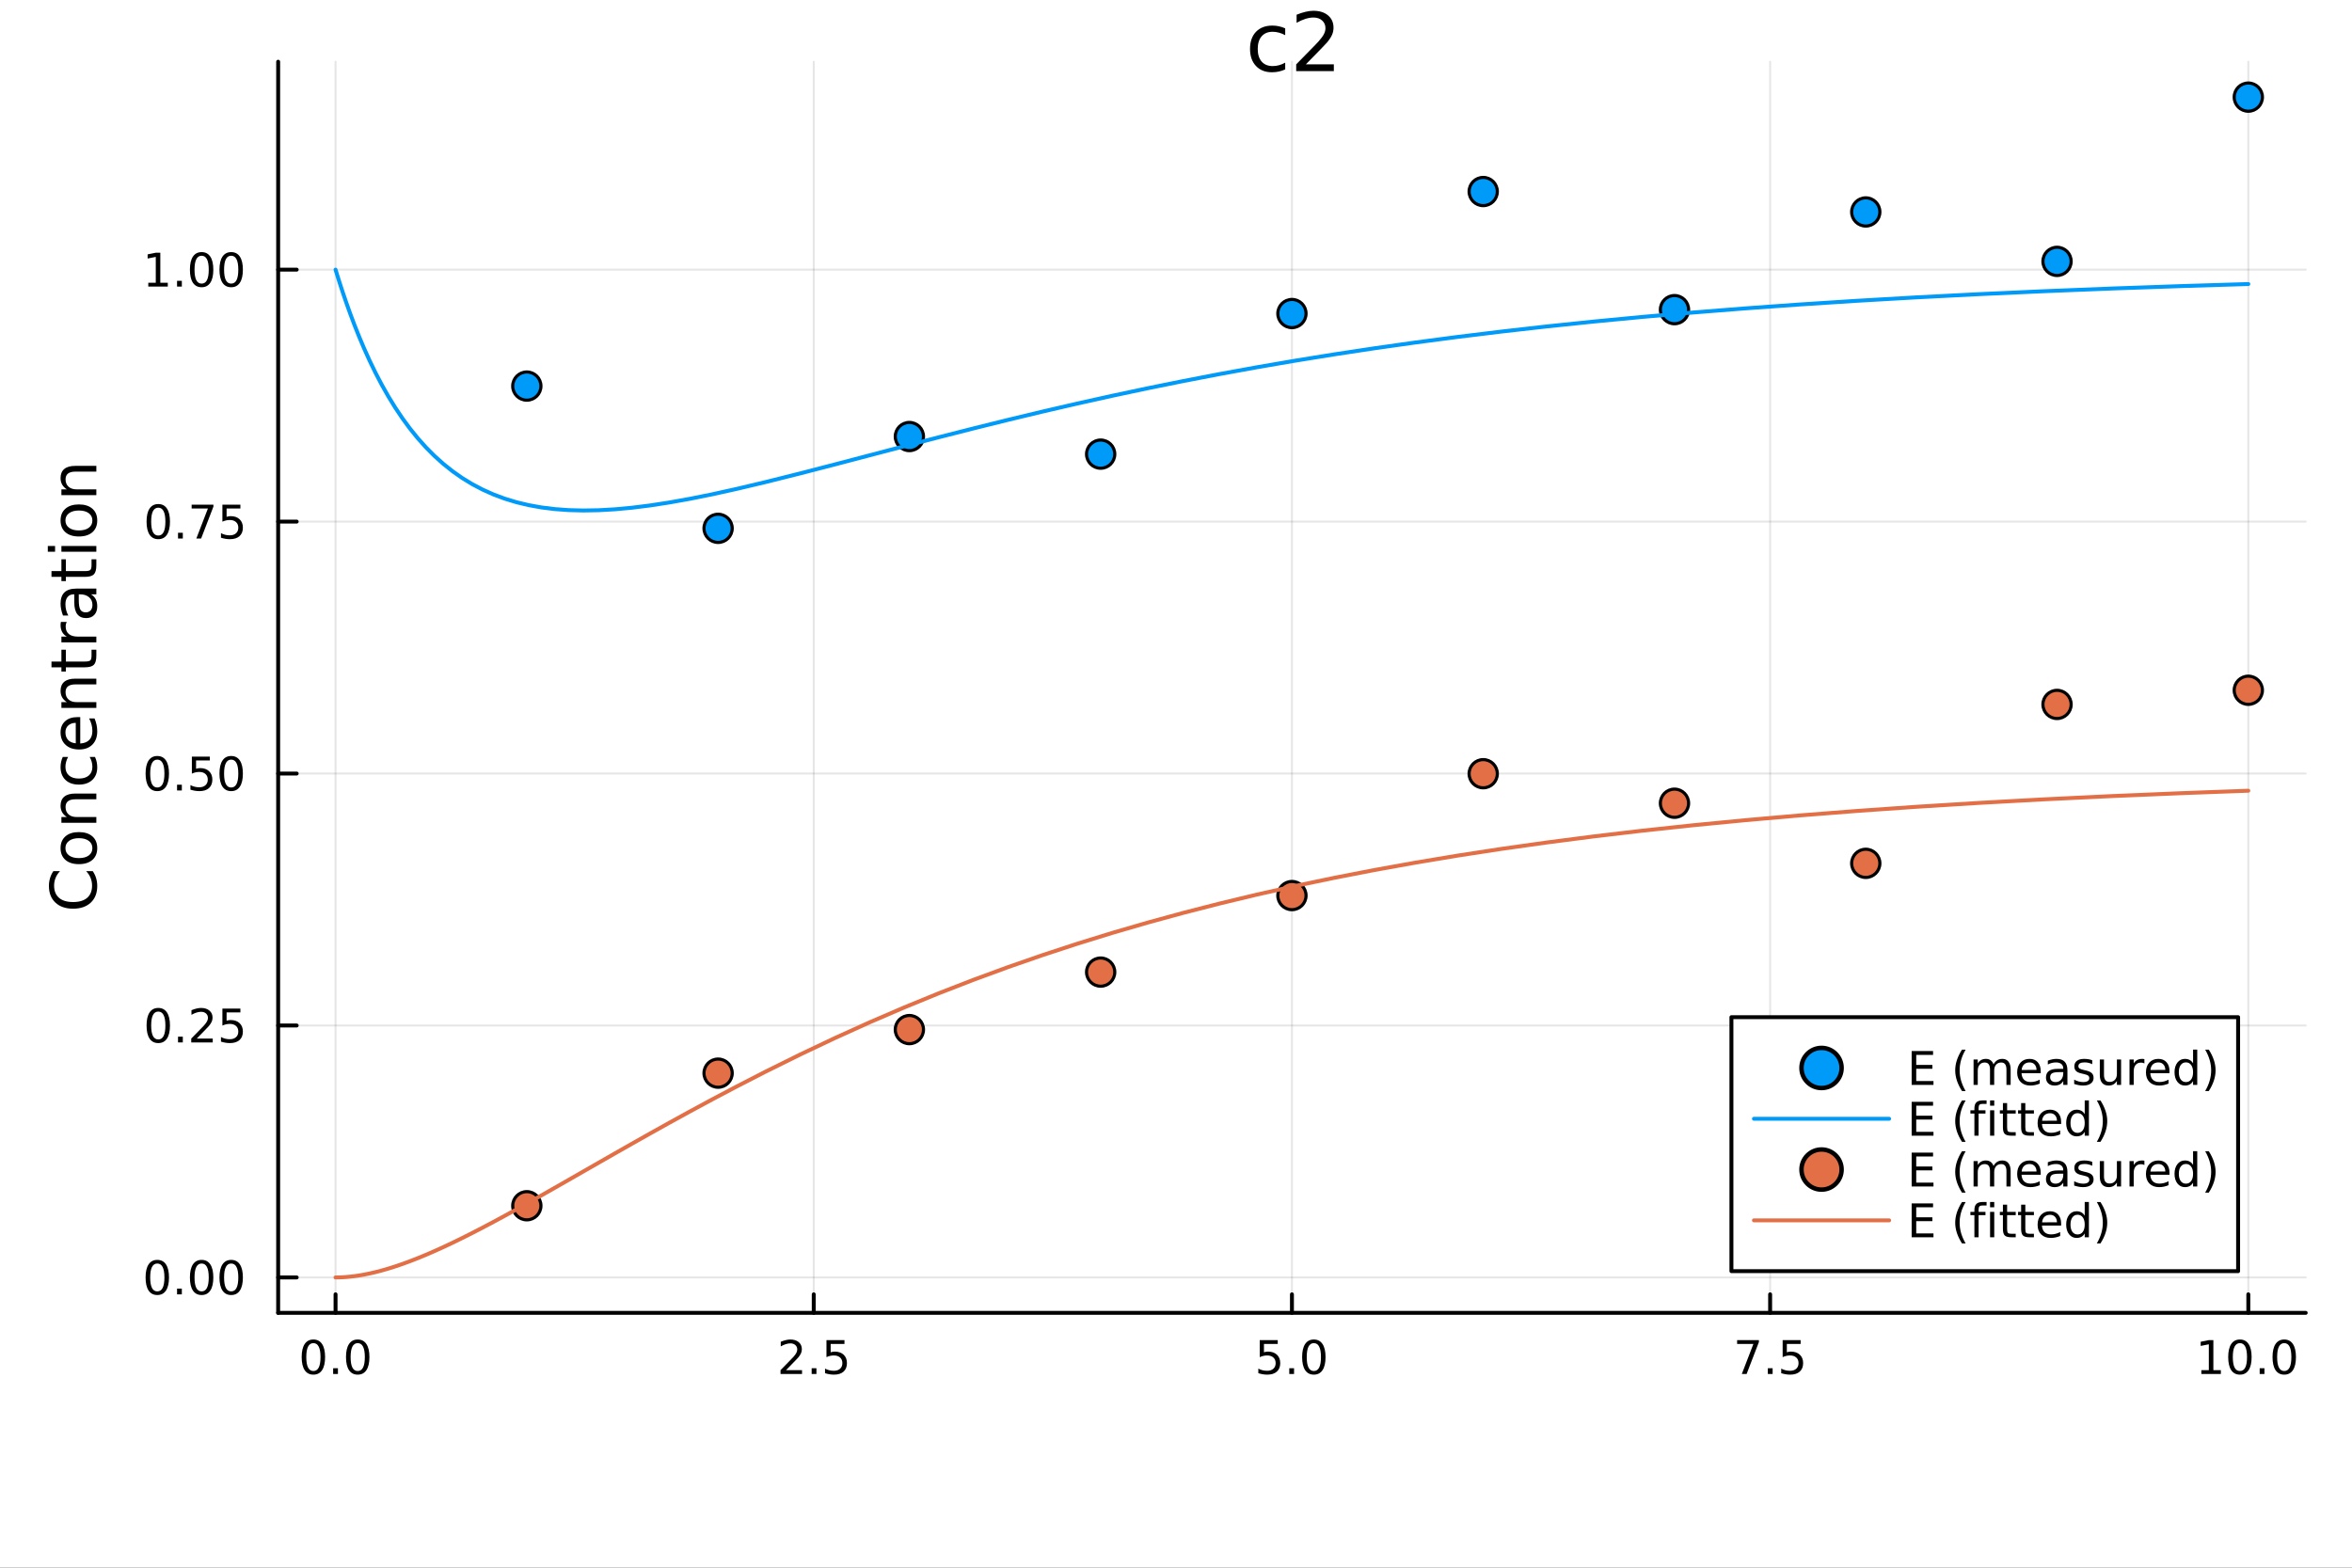 <?xml version="1.0" encoding="utf-8"?>
<svg xmlns="http://www.w3.org/2000/svg" xmlns:xlink="http://www.w3.org/1999/xlink" width="600" height="400" viewBox="0 0 2400 1600">
<rect x="0" y="0" width="2400" height="1600" fill="#333333" stroke="none"/>
<defs>
  <clipPath id="clip010">
    <rect x="0" y="0" width="2400" height="1600"/>
  </clipPath>
</defs>
<path clip-path="url(#clip010)" d="M0 1600 L2400 1600 L2400 0 L0 0  Z" fill="#ffffff" fill-rule="evenodd" fill-opacity="1"/>
<defs>
  <clipPath id="clip011">
    <rect x="480" y="0" width="1681" height="1600"/>
  </clipPath>
</defs>
<path clip-path="url(#clip010)" d="M283.843 1339.91 L2352.76 1339.91 L2352.76 62.992 L283.843 62.992  Z" fill="#ffffff" fill-rule="evenodd" fill-opacity="1"/>
<defs>
  <clipPath id="clip012">
    <rect x="283" y="62" width="2070" height="1278"/>
  </clipPath>
</defs>
<polyline clip-path="url(#clip012)" style="stroke:#000000; stroke-linecap:round; stroke-linejoin:round; stroke-width:2; stroke-opacity:0.1; fill:none" points="342.397,1339.91 342.397,62.992 "/>
<polyline clip-path="url(#clip012)" style="stroke:#000000; stroke-linecap:round; stroke-linejoin:round; stroke-width:2; stroke-opacity:0.1; fill:none" points="830.348,1339.91 830.348,62.992 "/>
<polyline clip-path="url(#clip012)" style="stroke:#000000; stroke-linecap:round; stroke-linejoin:round; stroke-width:2; stroke-opacity:0.1; fill:none" points="1318.3,1339.91 1318.3,62.992 "/>
<polyline clip-path="url(#clip012)" style="stroke:#000000; stroke-linecap:round; stroke-linejoin:round; stroke-width:2; stroke-opacity:0.1; fill:none" points="1806.25,1339.91 1806.25,62.992 "/>
<polyline clip-path="url(#clip012)" style="stroke:#000000; stroke-linecap:round; stroke-linejoin:round; stroke-width:2; stroke-opacity:0.1; fill:none" points="2294.2,1339.91 2294.2,62.992 "/>
<polyline clip-path="url(#clip010)" style="stroke:#000000; stroke-linecap:round; stroke-linejoin:round; stroke-width:4; stroke-opacity:1; fill:none" points="283.843,1339.91 2352.76,1339.91 "/>
<polyline clip-path="url(#clip010)" style="stroke:#000000; stroke-linecap:round; stroke-linejoin:round; stroke-width:4; stroke-opacity:1; fill:none" points="342.397,1339.91 342.397,1321.01 "/>
<polyline clip-path="url(#clip010)" style="stroke:#000000; stroke-linecap:round; stroke-linejoin:round; stroke-width:4; stroke-opacity:1; fill:none" points="830.348,1339.91 830.348,1321.01 "/>
<polyline clip-path="url(#clip010)" style="stroke:#000000; stroke-linecap:round; stroke-linejoin:round; stroke-width:4; stroke-opacity:1; fill:none" points="1318.3,1339.91 1318.3,1321.01 "/>
<polyline clip-path="url(#clip010)" style="stroke:#000000; stroke-linecap:round; stroke-linejoin:round; stroke-width:4; stroke-opacity:1; fill:none" points="1806.25,1339.91 1806.25,1321.01 "/>
<polyline clip-path="url(#clip010)" style="stroke:#000000; stroke-linecap:round; stroke-linejoin:round; stroke-width:4; stroke-opacity:1; fill:none" points="2294.2,1339.91 2294.2,1321.01 "/>
<path clip-path="url(#clip010)" d="M319.781 1370.82 Q316.17 1370.82 314.341 1374.39 Q312.536 1377.93 312.536 1385.06 Q312.536 1392.17 314.341 1395.73 Q316.17 1399.27 319.781 1399.27 Q323.415 1399.27 325.221 1395.73 Q327.05 1392.17 327.05 1385.06 Q327.05 1377.93 325.221 1374.39 Q323.415 1370.82 319.781 1370.82 M319.781 1367.12 Q325.591 1367.12 328.647 1371.73 Q331.725 1376.31 331.725 1385.06 Q331.725 1393.79 328.647 1398.39 Q325.591 1402.98 319.781 1402.98 Q313.971 1402.98 310.892 1398.39 Q307.837 1393.79 307.837 1385.06 Q307.837 1376.31 310.892 1371.73 Q313.971 1367.12 319.781 1367.12 Z" fill="#000000" fill-rule="nonzero" fill-opacity="1" /><path clip-path="url(#clip010)" d="M339.943 1396.43 L344.827 1396.43 L344.827 1402.31 L339.943 1402.31 L339.943 1396.43 Z" fill="#000000" fill-rule="nonzero" fill-opacity="1" /><path clip-path="url(#clip010)" d="M365.012 1370.82 Q361.401 1370.82 359.573 1374.39 Q357.767 1377.93 357.767 1385.06 Q357.767 1392.17 359.573 1395.73 Q361.401 1399.27 365.012 1399.27 Q368.647 1399.27 370.452 1395.73 Q372.281 1392.17 372.281 1385.06 Q372.281 1377.93 370.452 1374.39 Q368.647 1370.82 365.012 1370.82 M365.012 1367.12 Q370.822 1367.12 373.878 1371.73 Q376.957 1376.31 376.957 1385.06 Q376.957 1393.79 373.878 1398.39 Q370.822 1402.98 365.012 1402.98 Q359.202 1402.98 356.123 1398.39 Q353.068 1393.79 353.068 1385.06 Q353.068 1376.31 356.123 1371.73 Q359.202 1367.12 365.012 1367.12 Z" fill="#000000" fill-rule="nonzero" fill-opacity="1" /><path clip-path="url(#clip010)" d="M802.084 1398.37 L818.404 1398.37 L818.404 1402.31 L796.459 1402.31 L796.459 1398.37 Q799.121 1395.62 803.705 1390.99 Q808.311 1386.33 809.492 1384.99 Q811.737 1382.47 812.617 1380.73 Q813.519 1378.97 813.519 1377.28 Q813.519 1374.53 811.575 1372.79 Q809.654 1371.06 806.552 1371.06 Q804.353 1371.06 801.899 1371.82 Q799.468 1372.58 796.691 1374.13 L796.691 1369.41 Q799.515 1368.28 801.968 1367.7 Q804.422 1367.12 806.459 1367.12 Q811.83 1367.12 815.024 1369.81 Q818.218 1372.49 818.218 1376.98 Q818.218 1379.11 817.408 1381.03 Q816.621 1382.93 814.515 1385.52 Q813.936 1386.19 810.834 1389.41 Q807.732 1392.61 802.084 1398.37 Z" fill="#000000" fill-rule="nonzero" fill-opacity="1" /><path clip-path="url(#clip010)" d="M828.218 1396.43 L833.103 1396.43 L833.103 1402.31 L828.218 1402.31 L828.218 1396.43 Z" fill="#000000" fill-rule="nonzero" fill-opacity="1" /><path clip-path="url(#clip010)" d="M843.334 1367.75 L861.69 1367.75 L861.69 1371.68 L847.616 1371.68 L847.616 1380.15 Q848.635 1379.81 849.653 1379.64 Q850.672 1379.46 851.69 1379.46 Q857.477 1379.46 860.857 1382.63 Q864.237 1385.8 864.237 1391.22 Q864.237 1396.8 860.764 1399.9 Q857.292 1402.98 850.973 1402.98 Q848.797 1402.98 846.528 1402.61 Q844.283 1402.24 841.876 1401.5 L841.876 1396.8 Q843.959 1397.93 846.181 1398.49 Q848.403 1399.04 850.88 1399.04 Q854.885 1399.04 857.223 1396.94 Q859.561 1394.83 859.561 1391.22 Q859.561 1387.61 857.223 1385.5 Q854.885 1383.39 850.88 1383.39 Q849.005 1383.39 847.13 1383.81 Q845.278 1384.23 843.334 1385.11 L843.334 1367.75 Z" fill="#000000" fill-rule="nonzero" fill-opacity="1" /><path clip-path="url(#clip010)" d="M1285.46 1367.75 L1303.82 1367.75 L1303.82 1371.68 L1289.75 1371.68 L1289.75 1380.15 Q1290.76 1379.81 1291.78 1379.64 Q1292.8 1379.46 1293.82 1379.46 Q1299.61 1379.46 1302.99 1382.63 Q1306.37 1385.8 1306.37 1391.22 Q1306.37 1396.8 1302.89 1399.9 Q1299.42 1402.98 1293.1 1402.98 Q1290.93 1402.98 1288.66 1402.61 Q1286.41 1402.24 1284.01 1401.5 L1284.01 1396.8 Q1286.09 1397.93 1288.31 1398.49 Q1290.53 1399.04 1293.01 1399.04 Q1297.01 1399.04 1299.35 1396.94 Q1301.69 1394.83 1301.69 1391.22 Q1301.69 1387.61 1299.35 1385.5 Q1297.01 1383.39 1293.01 1383.39 Q1291.14 1383.39 1289.26 1383.81 Q1287.41 1384.23 1285.46 1385.11 L1285.46 1367.75 Z" fill="#000000" fill-rule="nonzero" fill-opacity="1" /><path clip-path="url(#clip010)" d="M1315.58 1396.43 L1320.46 1396.43 L1320.46 1402.31 L1315.58 1402.31 L1315.58 1396.43 Z" fill="#000000" fill-rule="nonzero" fill-opacity="1" /><path clip-path="url(#clip010)" d="M1340.65 1370.82 Q1337.04 1370.82 1335.21 1374.39 Q1333.4 1377.93 1333.4 1385.06 Q1333.4 1392.17 1335.21 1395.73 Q1337.04 1399.27 1340.65 1399.27 Q1344.28 1399.27 1346.09 1395.73 Q1347.92 1392.17 1347.92 1385.06 Q1347.92 1377.93 1346.09 1374.39 Q1344.28 1370.82 1340.65 1370.82 M1340.65 1367.12 Q1346.46 1367.12 1349.51 1371.73 Q1352.59 1376.31 1352.59 1385.06 Q1352.59 1393.79 1349.51 1398.39 Q1346.46 1402.98 1340.65 1402.98 Q1334.84 1402.98 1331.76 1398.39 Q1328.7 1393.79 1328.7 1385.06 Q1328.7 1376.31 1331.76 1371.73 Q1334.84 1367.12 1340.65 1367.12 Z" fill="#000000" fill-rule="nonzero" fill-opacity="1" /><path clip-path="url(#clip010)" d="M1772.57 1367.75 L1794.79 1367.75 L1794.79 1369.74 L1782.25 1402.31 L1777.36 1402.31 L1789.17 1371.68 L1772.57 1371.68 L1772.57 1367.75 Z" fill="#000000" fill-rule="nonzero" fill-opacity="1" /><path clip-path="url(#clip010)" d="M1803.91 1396.43 L1808.8 1396.43 L1808.8 1402.31 L1803.91 1402.31 L1803.91 1396.43 Z" fill="#000000" fill-rule="nonzero" fill-opacity="1" /><path clip-path="url(#clip010)" d="M1819.03 1367.75 L1837.38 1367.75 L1837.38 1371.68 L1823.31 1371.68 L1823.31 1380.15 Q1824.33 1379.81 1825.35 1379.64 Q1826.37 1379.46 1827.38 1379.46 Q1833.17 1379.46 1836.55 1382.63 Q1839.93 1385.8 1839.93 1391.22 Q1839.93 1396.8 1836.46 1399.9 Q1832.99 1402.98 1826.67 1402.98 Q1824.49 1402.98 1822.22 1402.61 Q1819.98 1402.24 1817.57 1401.5 L1817.57 1396.8 Q1819.65 1397.93 1821.88 1398.49 Q1824.1 1399.04 1826.57 1399.04 Q1830.58 1399.04 1832.92 1396.94 Q1835.25 1394.83 1835.25 1391.22 Q1835.25 1387.61 1832.92 1385.5 Q1830.58 1383.39 1826.57 1383.39 Q1824.7 1383.39 1822.82 1383.81 Q1820.97 1384.23 1819.03 1385.11 L1819.03 1367.75 Z" fill="#000000" fill-rule="nonzero" fill-opacity="1" /><path clip-path="url(#clip010)" d="M2246.27 1398.37 L2253.91 1398.37 L2253.91 1372 L2245.6 1373.67 L2245.6 1369.41 L2253.87 1367.75 L2258.54 1367.75 L2258.54 1398.37 L2266.18 1398.37 L2266.18 1402.31 L2246.27 1402.31 L2246.27 1398.37 Z" fill="#000000" fill-rule="nonzero" fill-opacity="1" /><path clip-path="url(#clip010)" d="M2285.63 1370.82 Q2282.01 1370.82 2280.19 1374.39 Q2278.38 1377.93 2278.38 1385.06 Q2278.38 1392.17 2280.19 1395.73 Q2282.01 1399.27 2285.63 1399.27 Q2289.26 1399.27 2291.07 1395.73 Q2292.89 1392.17 2292.89 1385.06 Q2292.89 1377.93 2291.07 1374.39 Q2289.26 1370.82 2285.63 1370.82 M2285.63 1367.12 Q2291.44 1367.12 2294.49 1371.73 Q2297.57 1376.31 2297.57 1385.06 Q2297.57 1393.79 2294.49 1398.39 Q2291.44 1402.98 2285.63 1402.98 Q2279.82 1402.98 2276.74 1398.39 Q2273.68 1393.79 2273.68 1385.06 Q2273.68 1376.31 2276.74 1371.73 Q2279.82 1367.12 2285.63 1367.12 Z" fill="#000000" fill-rule="nonzero" fill-opacity="1" /><path clip-path="url(#clip010)" d="M2305.79 1396.43 L2310.67 1396.43 L2310.67 1402.31 L2305.79 1402.31 L2305.79 1396.43 Z" fill="#000000" fill-rule="nonzero" fill-opacity="1" /><path clip-path="url(#clip010)" d="M2330.86 1370.82 Q2327.25 1370.82 2325.42 1374.39 Q2323.61 1377.93 2323.61 1385.06 Q2323.61 1392.17 2325.42 1395.73 Q2327.25 1399.27 2330.86 1399.27 Q2334.49 1399.27 2336.3 1395.73 Q2338.13 1392.17 2338.13 1385.06 Q2338.13 1377.93 2336.3 1374.39 Q2334.49 1370.82 2330.86 1370.82 M2330.86 1367.12 Q2336.67 1367.12 2339.72 1371.73 Q2342.8 1376.31 2342.8 1385.06 Q2342.8 1393.79 2339.72 1398.39 Q2336.67 1402.98 2330.86 1402.98 Q2325.05 1402.98 2321.97 1398.39 Q2318.91 1393.79 2318.91 1385.06 Q2318.91 1376.31 2321.97 1371.73 Q2325.05 1367.12 2330.86 1367.12 Z" fill="#000000" fill-rule="nonzero" fill-opacity="1" /><polyline clip-path="url(#clip012)" style="stroke:#000000; stroke-linecap:round; stroke-linejoin:round; stroke-width:2; stroke-opacity:0.1; fill:none" points="283.843,1303.77 2352.76,1303.77 "/>
<polyline clip-path="url(#clip012)" style="stroke:#000000; stroke-linecap:round; stroke-linejoin:round; stroke-width:2; stroke-opacity:0.1; fill:none" points="283.843,1046.63 2352.76,1046.63 "/>
<polyline clip-path="url(#clip012)" style="stroke:#000000; stroke-linecap:round; stroke-linejoin:round; stroke-width:2; stroke-opacity:0.1; fill:none" points="283.843,789.488 2352.76,789.488 "/>
<polyline clip-path="url(#clip012)" style="stroke:#000000; stroke-linecap:round; stroke-linejoin:round; stroke-width:2; stroke-opacity:0.1; fill:none" points="283.843,532.348 2352.76,532.348 "/>
<polyline clip-path="url(#clip012)" style="stroke:#000000; stroke-linecap:round; stroke-linejoin:round; stroke-width:2; stroke-opacity:0.1; fill:none" points="283.843,275.209 2352.76,275.209 "/>
<polyline clip-path="url(#clip010)" style="stroke:#000000; stroke-linecap:round; stroke-linejoin:round; stroke-width:4; stroke-opacity:1; fill:none" points="283.843,1339.91 283.843,62.992 "/>
<polyline clip-path="url(#clip010)" style="stroke:#000000; stroke-linecap:round; stroke-linejoin:round; stroke-width:4; stroke-opacity:1; fill:none" points="283.843,1303.77 302.74,1303.77 "/>
<polyline clip-path="url(#clip010)" style="stroke:#000000; stroke-linecap:round; stroke-linejoin:round; stroke-width:4; stroke-opacity:1; fill:none" points="283.843,1046.63 302.74,1046.63 "/>
<polyline clip-path="url(#clip010)" style="stroke:#000000; stroke-linecap:round; stroke-linejoin:round; stroke-width:4; stroke-opacity:1; fill:none" points="283.843,789.488 302.74,789.488 "/>
<polyline clip-path="url(#clip010)" style="stroke:#000000; stroke-linecap:round; stroke-linejoin:round; stroke-width:4; stroke-opacity:1; fill:none" points="283.843,532.348 302.74,532.348 "/>
<polyline clip-path="url(#clip010)" style="stroke:#000000; stroke-linecap:round; stroke-linejoin:round; stroke-width:4; stroke-opacity:1; fill:none" points="283.843,275.209 302.74,275.209 "/>
<path clip-path="url(#clip010)" d="M160.505 1289.57 Q156.894 1289.57 155.065 1293.13 Q153.26 1296.67 153.26 1303.8 Q153.26 1310.91 155.065 1314.47 Q156.894 1318.01 160.505 1318.01 Q164.139 1318.01 165.945 1314.47 Q167.774 1310.91 167.774 1303.8 Q167.774 1296.67 165.945 1293.13 Q164.139 1289.57 160.505 1289.57 M160.505 1285.86 Q166.315 1285.86 169.371 1290.47 Q172.449 1295.05 172.449 1303.8 Q172.449 1312.53 169.371 1317.13 Q166.315 1321.72 160.505 1321.72 Q154.695 1321.72 151.616 1317.13 Q148.561 1312.53 148.561 1303.8 Q148.561 1295.05 151.616 1290.47 Q154.695 1285.86 160.505 1285.86 Z" fill="#000000" fill-rule="nonzero" fill-opacity="1" /><path clip-path="url(#clip010)" d="M180.667 1315.17 L185.551 1315.17 L185.551 1321.05 L180.667 1321.05 L180.667 1315.17 Z" fill="#000000" fill-rule="nonzero" fill-opacity="1" /><path clip-path="url(#clip010)" d="M205.736 1289.57 Q202.125 1289.57 200.296 1293.13 Q198.491 1296.67 198.491 1303.8 Q198.491 1310.91 200.296 1314.47 Q202.125 1318.01 205.736 1318.01 Q209.371 1318.01 211.176 1314.47 Q213.005 1310.91 213.005 1303.8 Q213.005 1296.67 211.176 1293.13 Q209.371 1289.57 205.736 1289.57 M205.736 1285.86 Q211.546 1285.86 214.602 1290.47 Q217.681 1295.05 217.681 1303.8 Q217.681 1312.53 214.602 1317.13 Q211.546 1321.72 205.736 1321.72 Q199.926 1321.72 196.847 1317.13 Q193.792 1312.53 193.792 1303.8 Q193.792 1295.05 196.847 1290.47 Q199.926 1285.86 205.736 1285.86 Z" fill="#000000" fill-rule="nonzero" fill-opacity="1" /><path clip-path="url(#clip010)" d="M235.898 1289.57 Q232.287 1289.57 230.458 1293.13 Q228.653 1296.67 228.653 1303.8 Q228.653 1310.91 230.458 1314.47 Q232.287 1318.01 235.898 1318.01 Q239.532 1318.01 241.338 1314.47 Q243.167 1310.91 243.167 1303.8 Q243.167 1296.67 241.338 1293.13 Q239.532 1289.57 235.898 1289.57 M235.898 1285.86 Q241.708 1285.86 244.764 1290.47 Q247.843 1295.05 247.843 1303.8 Q247.843 1312.53 244.764 1317.13 Q241.708 1321.72 235.898 1321.72 Q230.088 1321.72 227.009 1317.13 Q223.954 1312.53 223.954 1303.8 Q223.954 1295.05 227.009 1290.47 Q230.088 1285.86 235.898 1285.86 Z" fill="#000000" fill-rule="nonzero" fill-opacity="1" /><path clip-path="url(#clip010)" d="M161.5 1032.43 Q157.889 1032.43 156.061 1035.99 Q154.255 1039.53 154.255 1046.66 Q154.255 1053.77 156.061 1057.33 Q157.889 1060.87 161.5 1060.87 Q165.135 1060.87 166.94 1057.33 Q168.769 1053.77 168.769 1046.66 Q168.769 1039.53 166.94 1035.99 Q165.135 1032.43 161.5 1032.43 M161.5 1028.72 Q167.311 1028.72 170.366 1033.33 Q173.445 1037.91 173.445 1046.66 Q173.445 1055.39 170.366 1060 Q167.311 1064.58 161.5 1064.58 Q155.69 1064.58 152.612 1060 Q149.556 1055.39 149.556 1046.66 Q149.556 1037.91 152.612 1033.33 Q155.69 1028.72 161.5 1028.72 Z" fill="#000000" fill-rule="nonzero" fill-opacity="1" /><path clip-path="url(#clip010)" d="M181.662 1058.03 L186.547 1058.03 L186.547 1063.91 L181.662 1063.91 L181.662 1058.03 Z" fill="#000000" fill-rule="nonzero" fill-opacity="1" /><path clip-path="url(#clip010)" d="M200.759 1059.97 L217.079 1059.97 L217.079 1063.91 L195.134 1063.91 L195.134 1059.97 Q197.796 1057.22 202.38 1052.59 Q206.986 1047.93 208.167 1046.59 Q210.412 1044.07 211.292 1042.33 Q212.195 1040.57 212.195 1038.88 Q212.195 1036.13 210.25 1034.39 Q208.329 1032.66 205.227 1032.66 Q203.028 1032.66 200.574 1033.42 Q198.144 1034.18 195.366 1035.74 L195.366 1031.01 Q198.19 1029.88 200.644 1029.3 Q203.097 1028.72 205.134 1028.72 Q210.505 1028.72 213.699 1031.41 Q216.894 1034.09 216.894 1038.58 Q216.894 1040.71 216.083 1042.63 Q215.296 1044.53 213.19 1047.12 Q212.611 1047.8 209.509 1051.01 Q206.408 1054.21 200.759 1059.97 Z" fill="#000000" fill-rule="nonzero" fill-opacity="1" /><path clip-path="url(#clip010)" d="M226.94 1029.35 L245.296 1029.35 L245.296 1033.28 L231.222 1033.28 L231.222 1041.75 Q232.241 1041.41 233.259 1041.25 Q234.278 1041.06 235.296 1041.06 Q241.083 1041.06 244.463 1044.23 Q247.843 1047.4 247.843 1052.82 Q247.843 1058.4 244.37 1061.5 Q240.898 1064.58 234.579 1064.58 Q232.403 1064.58 230.134 1064.21 Q227.889 1063.84 225.482 1063.1 L225.482 1058.4 Q227.565 1059.53 229.787 1060.09 Q232.009 1060.64 234.486 1060.64 Q238.491 1060.64 240.829 1058.54 Q243.167 1056.43 243.167 1052.82 Q243.167 1049.21 240.829 1047.1 Q238.491 1045 234.486 1045 Q232.611 1045 230.736 1045.41 Q228.884 1045.83 226.94 1046.71 L226.94 1029.35 Z" fill="#000000" fill-rule="nonzero" fill-opacity="1" /><path clip-path="url(#clip010)" d="M160.505 775.286 Q156.894 775.286 155.065 778.851 Q153.26 782.393 153.26 789.522 Q153.26 796.629 155.065 800.194 Q156.894 803.735 160.505 803.735 Q164.139 803.735 165.945 800.194 Q167.774 796.629 167.774 789.522 Q167.774 782.393 165.945 778.851 Q164.139 775.286 160.505 775.286 M160.505 771.583 Q166.315 771.583 169.371 776.189 Q172.449 780.772 172.449 789.522 Q172.449 798.249 169.371 802.856 Q166.315 807.439 160.505 807.439 Q154.695 807.439 151.616 802.856 Q148.561 798.249 148.561 789.522 Q148.561 780.772 151.616 776.189 Q154.695 771.583 160.505 771.583 Z" fill="#000000" fill-rule="nonzero" fill-opacity="1" /><path clip-path="url(#clip010)" d="M180.667 800.888 L185.551 800.888 L185.551 806.768 L180.667 806.768 L180.667 800.888 Z" fill="#000000" fill-rule="nonzero" fill-opacity="1" /><path clip-path="url(#clip010)" d="M195.783 772.208 L214.139 772.208 L214.139 776.143 L200.065 776.143 L200.065 784.615 Q201.084 784.268 202.102 784.106 Q203.121 783.921 204.139 783.921 Q209.926 783.921 213.306 787.092 Q216.685 790.263 216.685 795.68 Q216.685 801.258 213.213 804.36 Q209.741 807.439 203.421 807.439 Q201.246 807.439 198.977 807.069 Q196.732 806.698 194.324 805.957 L194.324 801.258 Q196.408 802.393 198.63 802.948 Q200.852 803.504 203.329 803.504 Q207.333 803.504 209.671 801.397 Q212.009 799.291 212.009 795.68 Q212.009 792.069 209.671 789.962 Q207.333 787.856 203.329 787.856 Q201.454 787.856 199.579 788.272 Q197.727 788.689 195.783 789.569 L195.783 772.208 Z" fill="#000000" fill-rule="nonzero" fill-opacity="1" /><path clip-path="url(#clip010)" d="M235.898 775.286 Q232.287 775.286 230.458 778.851 Q228.653 782.393 228.653 789.522 Q228.653 796.629 230.458 800.194 Q232.287 803.735 235.898 803.735 Q239.532 803.735 241.338 800.194 Q243.167 796.629 243.167 789.522 Q243.167 782.393 241.338 778.851 Q239.532 775.286 235.898 775.286 M235.898 771.583 Q241.708 771.583 244.764 776.189 Q247.843 780.772 247.843 789.522 Q247.843 798.249 244.764 802.856 Q241.708 807.439 235.898 807.439 Q230.088 807.439 227.009 802.856 Q223.954 798.249 223.954 789.522 Q223.954 780.772 227.009 776.189 Q230.088 771.583 235.898 771.583 Z" fill="#000000" fill-rule="nonzero" fill-opacity="1" /><path clip-path="url(#clip010)" d="M161.5 518.147 Q157.889 518.147 156.061 521.712 Q154.255 525.253 154.255 532.383 Q154.255 539.489 156.061 543.054 Q157.889 546.596 161.5 546.596 Q165.135 546.596 166.94 543.054 Q168.769 539.489 168.769 532.383 Q168.769 525.253 166.94 521.712 Q165.135 518.147 161.5 518.147 M161.5 514.443 Q167.311 514.443 170.366 519.05 Q173.445 523.633 173.445 532.383 Q173.445 541.11 170.366 545.716 Q167.311 550.3 161.5 550.3 Q155.69 550.3 152.612 545.716 Q149.556 541.11 149.556 532.383 Q149.556 523.633 152.612 519.05 Q155.69 514.443 161.5 514.443 Z" fill="#000000" fill-rule="nonzero" fill-opacity="1" /><path clip-path="url(#clip010)" d="M181.662 543.749 L186.547 543.749 L186.547 549.628 L181.662 549.628 L181.662 543.749 Z" fill="#000000" fill-rule="nonzero" fill-opacity="1" /><path clip-path="url(#clip010)" d="M195.551 515.068 L217.773 515.068 L217.773 517.059 L205.227 549.628 L200.343 549.628 L212.148 519.003 L195.551 519.003 L195.551 515.068 Z" fill="#000000" fill-rule="nonzero" fill-opacity="1" /><path clip-path="url(#clip010)" d="M226.94 515.068 L245.296 515.068 L245.296 519.003 L231.222 519.003 L231.222 527.476 Q232.241 527.128 233.259 526.966 Q234.278 526.781 235.296 526.781 Q241.083 526.781 244.463 529.952 Q247.843 533.124 247.843 538.54 Q247.843 544.119 244.37 547.221 Q240.898 550.3 234.579 550.3 Q232.403 550.3 230.134 549.929 Q227.889 549.559 225.482 548.818 L225.482 544.119 Q227.565 545.253 229.787 545.809 Q232.009 546.364 234.486 546.364 Q238.491 546.364 240.829 544.258 Q243.167 542.151 243.167 538.54 Q243.167 534.929 240.829 532.823 Q238.491 530.716 234.486 530.716 Q232.611 530.716 230.736 531.133 Q228.884 531.55 226.94 532.429 L226.94 515.068 Z" fill="#000000" fill-rule="nonzero" fill-opacity="1" /><path clip-path="url(#clip010)" d="M151.315 288.554 L158.954 288.554 L158.954 262.188 L150.644 263.855 L150.644 259.596 L158.908 257.929 L163.584 257.929 L163.584 288.554 L171.223 288.554 L171.223 292.489 L151.315 292.489 L151.315 288.554 Z" fill="#000000" fill-rule="nonzero" fill-opacity="1" /><path clip-path="url(#clip010)" d="M180.667 286.609 L185.551 286.609 L185.551 292.489 L180.667 292.489 L180.667 286.609 Z" fill="#000000" fill-rule="nonzero" fill-opacity="1" /><path clip-path="url(#clip010)" d="M205.736 261.008 Q202.125 261.008 200.296 264.572 Q198.491 268.114 198.491 275.244 Q198.491 282.35 200.296 285.915 Q202.125 289.456 205.736 289.456 Q209.371 289.456 211.176 285.915 Q213.005 282.35 213.005 275.244 Q213.005 268.114 211.176 264.572 Q209.371 261.008 205.736 261.008 M205.736 257.304 Q211.546 257.304 214.602 261.91 Q217.681 266.494 217.681 275.244 Q217.681 283.97 214.602 288.577 Q211.546 293.16 205.736 293.16 Q199.926 293.16 196.847 288.577 Q193.792 283.97 193.792 275.244 Q193.792 266.494 196.847 261.91 Q199.926 257.304 205.736 257.304 Z" fill="#000000" fill-rule="nonzero" fill-opacity="1" /><path clip-path="url(#clip010)" d="M235.898 261.008 Q232.287 261.008 230.458 264.572 Q228.653 268.114 228.653 275.244 Q228.653 282.35 230.458 285.915 Q232.287 289.456 235.898 289.456 Q239.532 289.456 241.338 285.915 Q243.167 282.35 243.167 275.244 Q243.167 268.114 241.338 264.572 Q239.532 261.008 235.898 261.008 M235.898 257.304 Q241.708 257.304 244.764 261.91 Q247.843 266.494 247.843 275.244 Q247.843 283.97 244.764 288.577 Q241.708 293.16 235.898 293.16 Q230.088 293.16 227.009 288.577 Q223.954 283.97 223.954 275.244 Q223.954 266.494 227.009 261.91 Q230.088 257.304 235.898 257.304 Z" fill="#000000" fill-rule="nonzero" fill-opacity="1" /><path clip-path="url(#clip010)" d="M54.445 889.094 L61.224 889.094 Q58.201 892.34 56.705 896.033 Q55.209 899.693 55.209 903.831 Q55.209 911.979 60.206 916.307 Q65.171 920.636 74.592 920.636 Q83.982 920.636 88.979 916.307 Q93.944 911.979 93.944 903.831 Q93.944 899.693 92.448 896.033 Q90.952 892.34 87.928 889.094 L94.644 889.094 Q96.936 892.468 98.082 896.255 Q99.228 900.011 99.228 904.212 Q99.228 915.002 92.639 921.209 Q86.019 927.415 74.592 927.415 Q63.134 927.415 56.546 921.209 Q49.925 915.002 49.925 904.212 Q49.925 899.947 51.071 896.192 Q52.185 892.404 54.445 889.094 Z" fill="#000000" fill-rule="nonzero" fill-opacity="1" /><path clip-path="url(#clip010)" d="M66.763 865.604 Q66.763 870.315 70.455 873.052 Q74.115 875.79 80.513 875.79 Q86.91 875.79 90.602 873.084 Q94.262 870.347 94.262 865.604 Q94.262 860.926 90.57 858.188 Q86.878 855.451 80.513 855.451 Q74.179 855.451 70.487 858.188 Q66.763 860.926 66.763 865.604 M61.797 865.604 Q61.797 857.966 66.763 853.605 Q71.728 849.245 80.513 849.245 Q89.265 849.245 94.262 853.605 Q99.228 857.966 99.228 865.604 Q99.228 873.275 94.262 877.636 Q89.265 881.964 80.513 881.964 Q71.728 881.964 66.763 877.636 Q61.797 873.275 61.797 865.604 Z" fill="#000000" fill-rule="nonzero" fill-opacity="1" /><path clip-path="url(#clip010)" d="M76.789 809.905 L98.305 809.905 L98.305 815.761 L76.98 815.761 Q71.919 815.761 69.404 817.734 Q66.89 819.708 66.89 823.654 Q66.89 828.397 69.914 831.134 Q72.937 833.871 78.157 833.871 L98.305 833.871 L98.305 839.76 L62.657 839.76 L62.657 833.871 L68.195 833.871 Q64.98 831.771 63.389 828.938 Q61.797 826.073 61.797 822.35 Q61.797 816.207 65.617 813.056 Q69.404 809.905 76.789 809.905 Z" fill="#000000" fill-rule="nonzero" fill-opacity="1" /><path clip-path="url(#clip010)" d="M64.025 772.57 L69.5 772.57 Q68.131 775.052 67.463 777.567 Q66.763 780.049 66.763 782.596 Q66.763 788.293 70.391 791.444 Q73.988 794.595 80.513 794.595 Q87.037 794.595 90.666 791.444 Q94.262 788.293 94.262 782.596 Q94.262 780.049 93.594 777.567 Q92.894 775.052 91.525 772.57 L96.936 772.57 Q98.082 775.02 98.655 777.662 Q99.228 780.272 99.228 783.232 Q99.228 791.285 94.167 796.027 Q89.106 800.77 80.513 800.77 Q71.791 800.77 66.794 795.995 Q61.797 791.189 61.797 782.85 Q61.797 780.145 62.37 777.567 Q62.911 774.989 64.025 772.57 Z" fill="#000000" fill-rule="nonzero" fill-opacity="1" /><path clip-path="url(#clip010)" d="M79.017 731.893 L81.881 731.893 L81.881 758.82 Q87.928 758.438 91.111 755.191 Q94.262 751.913 94.262 746.088 Q94.262 742.715 93.435 739.563 Q92.607 736.381 90.952 733.261 L96.49 733.261 Q97.827 736.412 98.527 739.723 Q99.228 743.033 99.228 746.438 Q99.228 754.968 94.262 759.966 Q89.297 764.931 80.831 764.931 Q72.078 764.931 66.954 760.22 Q61.797 755.478 61.797 747.457 Q61.797 740.264 66.444 736.094 Q71.059 731.893 79.017 731.893 M77.298 737.749 Q72.492 737.813 69.627 740.455 Q66.763 743.065 66.763 747.393 Q66.763 752.295 69.532 755.255 Q72.301 758.183 77.33 758.629 L77.298 737.749 Z" fill="#000000" fill-rule="nonzero" fill-opacity="1" /><path clip-path="url(#clip010)" d="M76.789 692.648 L98.305 692.648 L98.305 698.505 L76.98 698.505 Q71.919 698.505 69.404 700.478 Q66.89 702.451 66.89 706.398 Q66.89 711.141 69.914 713.878 Q72.937 716.615 78.157 716.615 L98.305 716.615 L98.305 722.503 L62.657 722.503 L62.657 716.615 L68.195 716.615 Q64.98 714.514 63.389 711.682 Q61.797 708.817 61.797 705.093 Q61.797 698.95 65.617 695.799 Q69.404 692.648 76.789 692.648 Z" fill="#000000" fill-rule="nonzero" fill-opacity="1" /><path clip-path="url(#clip010)" d="M52.535 675.174 L62.657 675.174 L62.657 663.111 L67.208 663.111 L67.208 675.174 L86.56 675.174 Q90.92 675.174 92.162 673.997 Q93.403 672.787 93.403 669.127 L93.403 663.111 L98.305 663.111 L98.305 669.127 Q98.305 675.906 95.79 678.485 Q93.244 681.063 86.56 681.063 L67.208 681.063 L67.208 685.359 L62.657 685.359 L62.657 681.063 L52.535 681.063 L52.535 675.174 Z" fill="#000000" fill-rule="nonzero" fill-opacity="1" /><path clip-path="url(#clip010)" d="M68.131 634.752 Q67.558 635.739 67.304 636.916 Q67.017 638.062 67.017 639.463 Q67.017 644.428 70.264 647.102 Q73.478 649.743 79.526 649.743 L98.305 649.743 L98.305 655.632 L62.657 655.632 L62.657 649.743 L68.195 649.743 Q64.948 647.897 63.389 644.937 Q61.797 641.977 61.797 637.744 Q61.797 637.139 61.893 636.407 Q61.956 635.675 62.116 634.784 L68.131 634.752 Z" fill="#000000" fill-rule="nonzero" fill-opacity="1" /><path clip-path="url(#clip010)" d="M80.385 612.408 Q80.385 619.506 82.008 622.244 Q83.632 624.981 87.547 624.981 Q90.666 624.981 92.512 622.944 Q94.326 620.875 94.326 617.342 Q94.326 612.472 90.889 609.544 Q87.419 606.584 81.69 606.584 L80.385 606.584 L80.385 612.408 M77.966 600.727 L98.305 600.727 L98.305 606.584 L92.894 606.584 Q96.14 608.589 97.7 611.581 Q99.228 614.573 99.228 618.902 Q99.228 624.376 96.172 627.623 Q93.085 630.837 87.928 630.837 Q81.913 630.837 78.857 626.827 Q75.802 622.785 75.802 614.796 L75.802 606.584 L75.229 606.584 Q71.187 606.584 68.991 609.257 Q66.763 611.899 66.763 616.705 Q66.763 619.761 67.495 622.657 Q68.227 625.554 69.691 628.227 L64.28 628.227 Q63.039 625.013 62.434 621.989 Q61.797 618.965 61.797 616.101 Q61.797 608.366 65.808 604.547 Q69.818 600.727 77.966 600.727 Z" fill="#000000" fill-rule="nonzero" fill-opacity="1" /><path clip-path="url(#clip010)" d="M52.535 582.872 L62.657 582.872 L62.657 570.809 L67.208 570.809 L67.208 582.872 L86.56 582.872 Q90.92 582.872 92.162 581.694 Q93.403 580.484 93.403 576.824 L93.403 570.809 L98.305 570.809 L98.305 576.824 Q98.305 583.604 95.79 586.182 Q93.244 588.76 86.56 588.76 L67.208 588.76 L67.208 593.057 L62.657 593.057 L62.657 588.76 L52.535 588.76 L52.535 582.872 Z" fill="#000000" fill-rule="nonzero" fill-opacity="1" /><path clip-path="url(#clip010)" d="M62.657 563.106 L62.657 557.25 L98.305 557.25 L98.305 563.106 L62.657 563.106 M48.779 563.106 L48.779 557.25 L56.196 557.25 L56.196 563.106 L48.779 563.106 Z" fill="#000000" fill-rule="nonzero" fill-opacity="1" /><path clip-path="url(#clip010)" d="M66.763 531.182 Q66.763 535.893 70.455 538.63 Q74.115 541.367 80.513 541.367 Q86.91 541.367 90.602 538.662 Q94.262 535.925 94.262 531.182 Q94.262 526.503 90.57 523.766 Q86.878 521.029 80.513 521.029 Q74.179 521.029 70.487 523.766 Q66.763 526.503 66.763 531.182 M61.797 531.182 Q61.797 523.543 66.763 519.183 Q71.728 514.822 80.513 514.822 Q89.265 514.822 94.262 519.183 Q99.228 523.543 99.228 531.182 Q99.228 538.853 94.262 543.213 Q89.265 547.542 80.513 547.542 Q71.728 547.542 66.763 543.213 Q61.797 538.853 61.797 531.182 Z" fill="#000000" fill-rule="nonzero" fill-opacity="1" /><path clip-path="url(#clip010)" d="M76.789 475.482 L98.305 475.482 L98.305 481.339 L76.98 481.339 Q71.919 481.339 69.404 483.312 Q66.89 485.285 66.89 489.232 Q66.89 493.975 69.914 496.712 Q72.937 499.449 78.157 499.449 L98.305 499.449 L98.305 505.337 L62.657 505.337 L62.657 499.449 L68.195 499.449 Q64.98 497.348 63.389 494.516 Q61.797 491.651 61.797 487.927 Q61.797 481.784 65.617 478.633 Q69.404 475.482 76.789 475.482 Z" fill="#000000" fill-rule="nonzero" fill-opacity="1" /><path clip-path="url(#clip010)" d="M1311.43 28.948 L1311.43 35.915 Q1308.27 34.173 1305.07 33.323 Q1301.91 32.431 1298.67 32.431 Q1291.42 32.431 1287.41 37.05 Q1283.4 41.627 1283.4 49.931 Q1283.4 58.236 1287.41 62.854 Q1291.42 67.431 1298.67 67.431 Q1301.91 67.431 1305.07 66.581 Q1308.27 65.689 1311.43 63.948 L1311.43 70.834 Q1308.31 72.292 1304.95 73.022 Q1301.63 73.751 1297.86 73.751 Q1287.61 73.751 1281.58 67.31 Q1275.54 60.869 1275.54 49.931 Q1275.54 38.832 1281.62 32.472 Q1287.74 26.112 1298.35 26.112 Q1301.79 26.112 1305.07 26.841 Q1308.35 27.53 1311.43 28.948 Z" fill="#000000" fill-rule="nonzero" fill-opacity="1" /><path clip-path="url(#clip010)" d="M1332.5 65.689 L1361.06 65.689 L1361.06 72.576 L1322.65 72.576 L1322.65 65.689 Q1327.31 60.869 1335.33 52.767 Q1343.39 44.625 1345.46 42.275 Q1349.39 37.86 1350.93 34.822 Q1352.51 31.743 1352.51 28.786 Q1352.51 23.965 1349.11 20.927 Q1345.74 17.889 1340.32 17.889 Q1336.47 17.889 1332.17 19.226 Q1327.92 20.562 1323.06 23.276 L1323.06 15.013 Q1328 13.028 1332.3 12.015 Q1336.59 11.002 1340.15 11.002 Q1349.55 11.002 1355.14 15.701 Q1360.73 20.4 1360.73 28.259 Q1360.73 31.986 1359.31 35.348 Q1357.94 38.67 1354.25 43.207 Q1353.24 44.382 1347.81 50.013 Q1342.38 55.603 1332.5 65.689 Z" fill="#000000" fill-rule="nonzero" fill-opacity="1" /><circle clip-path="url(#clip012)" cx="537.577" cy="394.044" r="14.4" fill="#009af9" fill-rule="evenodd" fill-opacity="1" stroke="#000000" stroke-opacity="1" stroke-width="3.2"/>
<circle clip-path="url(#clip012)" cx="732.758" cy="539.222" r="14.4" fill="#009af9" fill-rule="evenodd" fill-opacity="1" stroke="#000000" stroke-opacity="1" stroke-width="3.2"/>
<circle clip-path="url(#clip012)" cx="927.938" cy="445.534" r="14.4" fill="#009af9" fill-rule="evenodd" fill-opacity="1" stroke="#000000" stroke-opacity="1" stroke-width="3.2"/>
<circle clip-path="url(#clip012)" cx="1123.12" cy="463.496" r="14.4" fill="#009af9" fill-rule="evenodd" fill-opacity="1" stroke="#000000" stroke-opacity="1" stroke-width="3.2"/>
<circle clip-path="url(#clip012)" cx="1318.3" cy="320.005" r="14.4" fill="#009af9" fill-rule="evenodd" fill-opacity="1" stroke="#000000" stroke-opacity="1" stroke-width="3.2"/>
<circle clip-path="url(#clip012)" cx="1513.48" cy="195.479" r="14.4" fill="#009af9" fill-rule="evenodd" fill-opacity="1" stroke="#000000" stroke-opacity="1" stroke-width="3.2"/>
<circle clip-path="url(#clip012)" cx="1708.66" cy="316.026" r="14.4" fill="#009af9" fill-rule="evenodd" fill-opacity="1" stroke="#000000" stroke-opacity="1" stroke-width="3.2"/>
<circle clip-path="url(#clip012)" cx="1903.84" cy="216.314" r="14.4" fill="#009af9" fill-rule="evenodd" fill-opacity="1" stroke="#000000" stroke-opacity="1" stroke-width="3.2"/>
<circle clip-path="url(#clip012)" cx="2099.02" cy="266.762" r="14.4" fill="#009af9" fill-rule="evenodd" fill-opacity="1" stroke="#000000" stroke-opacity="1" stroke-width="3.2"/>
<circle clip-path="url(#clip012)" cx="2294.2" cy="99.131" r="14.4" fill="#009af9" fill-rule="evenodd" fill-opacity="1" stroke="#000000" stroke-opacity="1" stroke-width="3.2"/>
<polyline clip-path="url(#clip012)" style="stroke:#009af9; stroke-linecap:round; stroke-linejoin:round; stroke-width:4; stroke-opacity:1; fill:none" points="342.397,275.209 344.357,281.59 346.758,289.192 349.72,298.257 353.162,308.375 357.106,319.443 361.501,331.154 366.335,343.32 371.574,355.714 377.2,368.168 383.193,380.526 389.538,392.667 396.224,404.489 403.245,415.914 410.595,426.879 418.275,437.335 426.288,447.245 434.637,456.581 443.33,465.321 452.377,473.45 461.79,480.954 471.581,487.826 481.768,494.06 492.369,499.651 503.403,504.595 514.894,508.892 526.869,512.54 539.357,515.538 552.392,517.886 566.011,519.581 580.26,520.624 595.189,521.011 610.861,520.74 627.35,519.804 644.748,518.193 663.173,515.893 682.782,512.881 703.8,509.116 726.581,504.528 751.786,498.967 781.271,491.979 816.606,483.135 851.942,473.99 887.278,464.714 922.613,455.44 957.949,446.269 993.285,437.275 1028.62,428.517 1063.96,420.035 1099.32,411.853 1134.96,403.936 1170.98,396.281 1207.54,388.877 1244.75,381.719 1282.72,374.803 1321.55,368.128 1361.36,361.694 1402.23,355.5 1444.27,349.547 1487.59,343.837 1532.29,338.372 1578.49,333.151 1626.3,328.177 1675.86,323.449 1727.31,318.969 1780.8,314.736 1836.49,310.749 1894.58,307.007 1955.27,303.508 2018.79,300.248 2085.4,297.226 2155.4,294.437 2229.11,291.876 2294.2,289.896 "/>
<circle clip-path="url(#clip012)" cx="537.577" cy="1230.59" r="14.4" fill="#e26f46" fill-rule="evenodd" fill-opacity="1" stroke="#000000" stroke-opacity="1" stroke-width="3.2"/>
<circle clip-path="url(#clip012)" cx="732.758" cy="1095.27" r="14.4" fill="#e26f46" fill-rule="evenodd" fill-opacity="1" stroke="#000000" stroke-opacity="1" stroke-width="3.2"/>
<circle clip-path="url(#clip012)" cx="927.938" cy="1050.81" r="14.4" fill="#e26f46" fill-rule="evenodd" fill-opacity="1" stroke="#000000" stroke-opacity="1" stroke-width="3.2"/>
<circle clip-path="url(#clip012)" cx="1123.12" cy="992.136" r="14.4" fill="#e26f46" fill-rule="evenodd" fill-opacity="1" stroke="#000000" stroke-opacity="1" stroke-width="3.2"/>
<circle clip-path="url(#clip012)" cx="1318.3" cy="914.027" r="14.4" fill="#e26f46" fill-rule="evenodd" fill-opacity="1" stroke="#000000" stroke-opacity="1" stroke-width="3.2"/>
<circle clip-path="url(#clip012)" cx="1513.48" cy="789.659" r="14.4" fill="#e26f46" fill-rule="evenodd" fill-opacity="1" stroke="#000000" stroke-opacity="1" stroke-width="3.2"/>
<circle clip-path="url(#clip012)" cx="1708.66" cy="819.782" r="14.4" fill="#e26f46" fill-rule="evenodd" fill-opacity="1" stroke="#000000" stroke-opacity="1" stroke-width="3.2"/>
<circle clip-path="url(#clip012)" cx="1903.84" cy="881.135" r="14.4" fill="#e26f46" fill-rule="evenodd" fill-opacity="1" stroke="#000000" stroke-opacity="1" stroke-width="3.2"/>
<circle clip-path="url(#clip012)" cx="2099.02" cy="718.943" r="14.4" fill="#e26f46" fill-rule="evenodd" fill-opacity="1" stroke="#000000" stroke-opacity="1" stroke-width="3.2"/>
<circle clip-path="url(#clip012)" cx="2294.2" cy="704.491" r="14.4" fill="#e26f46" fill-rule="evenodd" fill-opacity="1" stroke="#000000" stroke-opacity="1" stroke-width="3.2"/>
<polyline clip-path="url(#clip012)" style="stroke:#e26f46; stroke-linecap:round; stroke-linejoin:round; stroke-width:4; stroke-opacity:1; fill:none" points="342.397,1303.77 344.357,1303.75 346.758,1303.69 349.72,1303.57 353.162,1303.34 357.106,1302.98 361.501,1302.47 366.335,1301.77 371.574,1300.86 377.2,1299.72 383.193,1298.34 389.538,1296.69 396.224,1294.76 403.245,1292.55 410.595,1290.05 418.275,1287.23 426.288,1284.11 434.637,1280.67 443.33,1276.9 452.377,1272.81 461.79,1268.37 471.581,1263.59 481.768,1258.47 492.369,1252.99 503.403,1247.15 514.894,1240.94 526.869,1234.37 539.357,1227.41 552.392,1220.07 566.011,1212.33 580.26,1204.2 595.189,1195.64 610.861,1186.67 627.35,1177.24 644.748,1167.35 663.173,1156.96 682.782,1146.02 703.8,1134.47 726.581,1122.16 751.786,1108.85 781.271,1093.7 816.606,1076.2 851.942,1059.45 887.278,1043.45 922.613,1028.22 957.949,1013.75 993.285,1000.03 1028.62,987.04 1063.96,974.761 1099.32,963.16 1134.96,952.137 1170.98,941.648 1207.54,931.645 1244.75,922.098 1282.72,912.977 1321.55,904.265 1361.36,895.943 1402.23,888 1444.27,880.424 1487.59,873.208 1532.29,866.343 1578.49,859.825 1626.3,853.647 1675.86,847.803 1727.31,842.289 1780.8,837.1 1836.49,832.231 1894.58,827.675 1955.27,823.428 2018.79,819.483 2085.4,815.833 2155.4,812.473 2229.11,809.394 2294.2,807.017 "/>
<path clip-path="url(#clip010)" d="M1766.76 1297.34 L2283.79 1297.34 L2283.79 1038.14 L1766.76 1038.14  Z" fill="#ffffff" fill-rule="evenodd" fill-opacity="1"/>
<polyline clip-path="url(#clip010)" style="stroke:#000000; stroke-linecap:round; stroke-linejoin:round; stroke-width:4; stroke-opacity:1; fill:none" points="1766.76,1297.34 2283.79,1297.34 2283.79,1038.14 1766.76,1038.14 1766.76,1297.34 "/>
<circle clip-path="url(#clip010)" cx="1858.72" cy="1089.98" r="20.48" fill="#009af9" fill-rule="evenodd" fill-opacity="1" stroke="#000000" stroke-opacity="1" stroke-width="4.551"/>
<path clip-path="url(#clip010)" d="M1950.67 1072.7 L1972.52 1072.7 L1972.52 1076.64 L1955.34 1076.64 L1955.34 1086.87 L1971.8 1086.87 L1971.8 1090.8 L1955.34 1090.8 L1955.34 1103.33 L1972.94 1103.33 L1972.94 1107.26 L1950.67 1107.26 L1950.67 1072.7 Z" fill="#000000" fill-rule="nonzero" fill-opacity="1" /><path clip-path="url(#clip010)" d="M2005.74 1071.29 Q2002.63 1076.61 2001.13 1081.82 Q1999.63 1087.03 1999.63 1092.38 Q1999.63 1097.72 2001.13 1102.98 Q2002.66 1108.21 2005.74 1113.51 L2002.03 1113.51 Q1998.56 1108.07 1996.82 1102.82 Q1995.11 1097.56 1995.11 1092.38 Q1995.11 1087.22 1996.82 1081.98 Q1998.54 1076.75 2002.03 1071.29 L2005.74 1071.29 Z" fill="#000000" fill-rule="nonzero" fill-opacity="1" /><path clip-path="url(#clip010)" d="M2034.19 1086.31 Q2035.78 1083.44 2038 1082.08 Q2040.23 1080.71 2043.24 1080.71 Q2047.29 1080.71 2049.49 1083.56 Q2051.68 1086.38 2051.68 1091.61 L2051.68 1107.26 L2047.4 1107.26 L2047.4 1091.75 Q2047.4 1088.03 2046.08 1086.22 Q2044.76 1084.41 2042.06 1084.41 Q2038.75 1084.41 2036.82 1086.61 Q2034.9 1088.81 2034.9 1092.61 L2034.9 1107.26 L2030.62 1107.26 L2030.62 1091.75 Q2030.62 1088 2029.3 1086.22 Q2027.98 1084.41 2025.23 1084.41 Q2021.96 1084.41 2020.04 1086.64 Q2018.12 1088.84 2018.12 1092.61 L2018.12 1107.26 L2013.84 1107.26 L2013.84 1081.34 L2018.12 1081.34 L2018.12 1085.36 Q2019.58 1082.98 2021.62 1081.85 Q2023.65 1080.71 2026.45 1080.71 Q2029.28 1080.71 2031.25 1082.15 Q2033.24 1083.58 2034.19 1086.31 Z" fill="#000000" fill-rule="nonzero" fill-opacity="1" /><path clip-path="url(#clip010)" d="M2082.36 1093.23 L2082.36 1095.32 L2062.77 1095.32 Q2063.05 1099.72 2065.41 1102.03 Q2067.8 1104.32 2072.03 1104.32 Q2074.49 1104.32 2076.78 1103.72 Q2079.09 1103.12 2081.36 1101.91 L2081.36 1105.94 Q2079.07 1106.91 2076.66 1107.42 Q2074.25 1107.93 2071.78 1107.93 Q2065.57 1107.93 2061.94 1104.32 Q2058.33 1100.71 2058.33 1094.55 Q2058.33 1088.19 2061.75 1084.46 Q2065.2 1080.71 2071.04 1080.71 Q2076.27 1080.71 2079.3 1084.09 Q2082.36 1087.45 2082.36 1093.23 M2078.1 1091.98 Q2078.05 1088.49 2076.13 1086.41 Q2074.23 1084.32 2071.08 1084.32 Q2067.52 1084.32 2065.37 1086.34 Q2063.24 1088.35 2062.91 1092.01 L2078.1 1091.98 Z" fill="#000000" fill-rule="nonzero" fill-opacity="1" /><path clip-path="url(#clip010)" d="M2101.13 1094.23 Q2095.97 1094.23 2093.98 1095.41 Q2091.99 1096.59 2091.99 1099.44 Q2091.99 1101.71 2093.47 1103.05 Q2094.97 1104.37 2097.54 1104.37 Q2101.08 1104.37 2103.21 1101.87 Q2105.37 1099.35 2105.37 1095.18 L2105.37 1094.23 L2101.13 1094.23 M2109.62 1092.47 L2109.62 1107.26 L2105.37 1107.26 L2105.37 1103.33 Q2103.91 1105.69 2101.73 1106.82 Q2099.56 1107.93 2096.41 1107.93 Q2092.43 1107.93 2090.06 1105.71 Q2087.73 1103.47 2087.73 1099.72 Q2087.73 1095.34 2090.64 1093.12 Q2093.58 1090.9 2099.39 1090.9 L2105.37 1090.9 L2105.37 1090.48 Q2105.37 1087.54 2103.42 1085.94 Q2101.5 1084.32 2098 1084.32 Q2095.78 1084.32 2093.68 1084.85 Q2091.57 1085.39 2089.62 1086.45 L2089.62 1082.52 Q2091.96 1081.61 2094.16 1081.17 Q2096.36 1080.71 2098.44 1080.71 Q2104.07 1080.71 2106.85 1083.63 Q2109.62 1086.54 2109.62 1092.47 Z" fill="#000000" fill-rule="nonzero" fill-opacity="1" /><path clip-path="url(#clip010)" d="M2134.93 1082.1 L2134.93 1086.13 Q2133.12 1085.2 2131.18 1084.74 Q2129.23 1084.28 2127.15 1084.28 Q2123.98 1084.28 2122.38 1085.25 Q2120.8 1086.22 2120.8 1088.16 Q2120.8 1089.65 2121.94 1090.5 Q2123.07 1091.34 2126.5 1092.1 L2127.96 1092.42 Q2132.49 1093.4 2134.39 1095.18 Q2136.31 1096.94 2136.31 1100.11 Q2136.31 1103.72 2133.44 1105.83 Q2130.6 1107.93 2125.6 1107.93 Q2123.51 1107.93 2121.24 1107.52 Q2119 1107.12 2116.5 1106.31 L2116.5 1101.91 Q2118.86 1103.14 2121.15 1103.77 Q2123.44 1104.37 2125.69 1104.37 Q2128.7 1104.37 2130.32 1103.35 Q2131.94 1102.31 2131.94 1100.43 Q2131.94 1098.7 2130.76 1097.77 Q2129.6 1096.85 2125.64 1095.99 L2124.16 1095.64 Q2120.2 1094.81 2118.44 1093.1 Q2116.68 1091.36 2116.68 1088.35 Q2116.68 1084.69 2119.28 1082.7 Q2121.87 1080.71 2126.64 1080.71 Q2129 1080.71 2131.08 1081.06 Q2133.17 1081.41 2134.93 1082.1 Z" fill="#000000" fill-rule="nonzero" fill-opacity="1" /><path clip-path="url(#clip010)" d="M2142.66 1097.03 L2142.66 1081.34 L2146.92 1081.34 L2146.92 1096.87 Q2146.92 1100.55 2148.35 1102.4 Q2149.79 1104.23 2152.66 1104.23 Q2156.11 1104.23 2158.1 1102.03 Q2160.11 1099.83 2160.11 1096.03 L2160.11 1081.34 L2164.37 1081.34 L2164.37 1107.26 L2160.11 1107.26 L2160.11 1103.28 Q2158.56 1105.64 2156.5 1106.8 Q2154.46 1107.93 2151.75 1107.93 Q2147.29 1107.93 2144.97 1105.16 Q2142.66 1102.38 2142.66 1097.03 M2153.37 1080.71 L2153.37 1080.71 Z" fill="#000000" fill-rule="nonzero" fill-opacity="1" /><path clip-path="url(#clip010)" d="M2188.17 1085.32 Q2187.45 1084.9 2186.59 1084.72 Q2185.76 1084.51 2184.74 1084.51 Q2181.13 1084.51 2179.18 1086.87 Q2177.26 1089.21 2177.26 1093.6 L2177.26 1107.26 L2172.98 1107.26 L2172.98 1081.34 L2177.26 1081.34 L2177.26 1085.36 Q2178.61 1083 2180.76 1081.87 Q2182.91 1080.71 2185.99 1080.71 Q2186.43 1080.71 2186.96 1080.78 Q2187.49 1080.83 2188.14 1080.94 L2188.17 1085.32 Z" fill="#000000" fill-rule="nonzero" fill-opacity="1" /><path clip-path="url(#clip010)" d="M2213.77 1093.23 L2213.77 1095.32 L2194.18 1095.32 Q2194.46 1099.72 2196.82 1102.03 Q2199.21 1104.32 2203.44 1104.32 Q2205.9 1104.32 2208.19 1103.72 Q2210.5 1103.12 2212.77 1101.91 L2212.77 1105.94 Q2210.48 1106.91 2208.07 1107.42 Q2205.67 1107.93 2203.19 1107.93 Q2196.99 1107.93 2193.35 1104.32 Q2189.74 1100.71 2189.74 1094.55 Q2189.74 1088.19 2193.17 1084.46 Q2196.61 1080.71 2202.45 1080.71 Q2207.68 1080.71 2210.71 1084.09 Q2213.77 1087.45 2213.77 1093.23 M2209.51 1091.98 Q2209.46 1088.49 2207.54 1086.41 Q2205.64 1084.32 2202.49 1084.32 Q2198.93 1084.32 2196.78 1086.34 Q2194.65 1088.35 2194.32 1092.01 L2209.51 1091.98 Z" fill="#000000" fill-rule="nonzero" fill-opacity="1" /><path clip-path="url(#clip010)" d="M2237.82 1085.27 L2237.82 1071.24 L2242.08 1071.24 L2242.08 1107.26 L2237.82 1107.26 L2237.82 1103.37 Q2236.48 1105.69 2234.42 1106.82 Q2232.38 1107.93 2229.51 1107.93 Q2224.81 1107.93 2221.85 1104.18 Q2218.91 1100.43 2218.91 1094.32 Q2218.91 1088.21 2221.85 1084.46 Q2224.81 1080.71 2229.51 1080.71 Q2232.38 1080.71 2234.42 1081.85 Q2236.48 1082.96 2237.82 1085.27 M2223.3 1094.32 Q2223.3 1099.02 2225.23 1101.71 Q2227.17 1104.37 2230.55 1104.37 Q2233.93 1104.37 2235.87 1101.71 Q2237.82 1099.02 2237.82 1094.32 Q2237.82 1089.62 2235.87 1086.96 Q2233.93 1084.28 2230.55 1084.28 Q2227.17 1084.28 2225.23 1086.96 Q2223.3 1089.62 2223.3 1094.32 Z" fill="#000000" fill-rule="nonzero" fill-opacity="1" /><path clip-path="url(#clip010)" d="M2250.18 1071.29 L2253.88 1071.29 Q2257.36 1076.75 2259.07 1081.98 Q2260.8 1087.22 2260.8 1092.38 Q2260.8 1097.56 2259.07 1102.82 Q2257.36 1108.07 2253.88 1113.51 L2250.18 1113.51 Q2253.26 1108.21 2254.76 1102.98 Q2256.29 1097.72 2256.29 1092.38 Q2256.29 1087.03 2254.76 1081.82 Q2253.26 1076.61 2250.18 1071.29 Z" fill="#000000" fill-rule="nonzero" fill-opacity="1" /><polyline clip-path="url(#clip010)" style="stroke:#009af9; stroke-linecap:round; stroke-linejoin:round; stroke-width:4; stroke-opacity:1; fill:none" points="1789.75,1141.82 1927.68,1141.82 "/>
<path clip-path="url(#clip010)" d="M1950.67 1124.54 L1972.52 1124.54 L1972.52 1128.48 L1955.34 1128.48 L1955.34 1138.71 L1971.8 1138.71 L1971.8 1142.64 L1955.34 1142.64 L1955.34 1155.17 L1972.94 1155.17 L1972.94 1159.1 L1950.67 1159.1 L1950.67 1124.54 Z" fill="#000000" fill-rule="nonzero" fill-opacity="1" /><path clip-path="url(#clip010)" d="M2005.74 1123.13 Q2002.63 1128.45 2001.13 1133.66 Q1999.63 1138.87 1999.63 1144.22 Q1999.63 1149.56 2001.13 1154.82 Q2002.66 1160.05 2005.74 1165.35 L2002.03 1165.35 Q1998.56 1159.91 1996.82 1154.66 Q1995.11 1149.4 1995.11 1144.22 Q1995.11 1139.06 1996.82 1133.82 Q1998.54 1128.59 2002.03 1123.13 L2005.74 1123.13 Z" fill="#000000" fill-rule="nonzero" fill-opacity="1" /><path clip-path="url(#clip010)" d="M2027.12 1123.08 L2027.12 1126.63 L2023.05 1126.63 Q2020.76 1126.63 2019.86 1127.55 Q2018.98 1128.48 2018.98 1130.88 L2018.98 1133.18 L2025.99 1133.18 L2025.99 1136.49 L2018.98 1136.49 L2018.98 1159.1 L2014.69 1159.1 L2014.69 1136.49 L2010.62 1136.49 L2010.62 1133.18 L2014.69 1133.18 L2014.69 1131.37 Q2014.69 1127.04 2016.71 1125.07 Q2018.72 1123.08 2023.1 1123.08 L2027.12 1123.08 Z" fill="#000000" fill-rule="nonzero" fill-opacity="1" /><path clip-path="url(#clip010)" d="M2030.69 1133.18 L2034.95 1133.18 L2034.95 1159.1 L2030.69 1159.1 L2030.69 1133.18 M2030.69 1123.08 L2034.95 1123.08 L2034.95 1128.48 L2030.69 1128.48 L2030.69 1123.08 Z" fill="#000000" fill-rule="nonzero" fill-opacity="1" /><path clip-path="url(#clip010)" d="M2048.07 1125.81 L2048.07 1133.18 L2056.85 1133.18 L2056.85 1136.49 L2048.07 1136.49 L2048.07 1150.56 Q2048.07 1153.73 2048.93 1154.63 Q2049.81 1155.54 2052.47 1155.54 L2056.85 1155.54 L2056.85 1159.1 L2052.47 1159.1 Q2047.54 1159.1 2045.67 1157.27 Q2043.79 1155.42 2043.79 1150.56 L2043.79 1136.49 L2040.67 1136.49 L2040.67 1133.18 L2043.79 1133.18 L2043.79 1125.81 L2048.07 1125.81 Z" fill="#000000" fill-rule="nonzero" fill-opacity="1" /><path clip-path="url(#clip010)" d="M2066.66 1125.81 L2066.66 1133.18 L2075.43 1133.18 L2075.43 1136.49 L2066.66 1136.49 L2066.66 1150.56 Q2066.66 1153.73 2067.52 1154.63 Q2068.4 1155.54 2071.06 1155.54 L2075.43 1155.54 L2075.43 1159.1 L2071.06 1159.1 Q2066.13 1159.1 2064.25 1157.27 Q2062.38 1155.42 2062.38 1150.56 L2062.38 1136.49 L2059.25 1136.49 L2059.25 1133.18 L2062.38 1133.18 L2062.38 1125.81 L2066.66 1125.81 Z" fill="#000000" fill-rule="nonzero" fill-opacity="1" /><path clip-path="url(#clip010)" d="M2103.21 1145.07 L2103.21 1147.16 L2083.63 1147.16 Q2083.91 1151.56 2086.27 1153.87 Q2088.65 1156.16 2092.89 1156.16 Q2095.34 1156.16 2097.63 1155.56 Q2099.95 1154.96 2102.22 1153.75 L2102.22 1157.78 Q2099.93 1158.75 2097.52 1159.26 Q2095.11 1159.77 2092.63 1159.77 Q2086.43 1159.77 2082.8 1156.16 Q2079.18 1152.55 2079.18 1146.39 Q2079.18 1140.03 2082.61 1136.3 Q2086.06 1132.55 2091.89 1132.55 Q2097.12 1132.55 2100.16 1135.93 Q2103.21 1139.29 2103.21 1145.07 M2098.95 1143.82 Q2098.91 1140.33 2096.99 1138.25 Q2095.09 1136.16 2091.94 1136.16 Q2088.37 1136.16 2086.22 1138.18 Q2084.09 1140.19 2083.77 1143.85 L2098.95 1143.82 Z" fill="#000000" fill-rule="nonzero" fill-opacity="1" /><path clip-path="url(#clip010)" d="M2127.26 1137.11 L2127.26 1123.08 L2131.52 1123.08 L2131.52 1159.1 L2127.26 1159.1 L2127.26 1155.21 Q2125.92 1157.53 2123.86 1158.66 Q2121.82 1159.77 2118.95 1159.77 Q2114.25 1159.77 2111.29 1156.02 Q2108.35 1152.27 2108.35 1146.16 Q2108.35 1140.05 2111.29 1136.3 Q2114.25 1132.55 2118.95 1132.55 Q2121.82 1132.55 2123.86 1133.69 Q2125.92 1134.8 2127.26 1137.11 M2112.75 1146.16 Q2112.75 1150.86 2114.67 1153.55 Q2116.62 1156.21 2119.99 1156.21 Q2123.37 1156.21 2125.32 1153.55 Q2127.26 1150.86 2127.26 1146.16 Q2127.26 1141.46 2125.32 1138.8 Q2123.37 1136.12 2119.99 1136.12 Q2116.62 1136.12 2114.67 1138.8 Q2112.75 1141.46 2112.75 1146.16 Z" fill="#000000" fill-rule="nonzero" fill-opacity="1" /><path clip-path="url(#clip010)" d="M2139.62 1123.13 L2143.33 1123.13 Q2146.8 1128.59 2148.51 1133.82 Q2150.25 1139.06 2150.25 1144.22 Q2150.25 1149.4 2148.51 1154.66 Q2146.8 1159.91 2143.33 1165.35 L2139.62 1165.35 Q2142.7 1160.05 2144.21 1154.82 Q2145.74 1149.56 2145.74 1144.22 Q2145.74 1138.87 2144.21 1133.66 Q2142.7 1128.45 2139.62 1123.13 Z" fill="#000000" fill-rule="nonzero" fill-opacity="1" /><circle clip-path="url(#clip010)" cx="1858.72" cy="1193.66" r="20.48" fill="#e26f46" fill-rule="evenodd" fill-opacity="1" stroke="#000000" stroke-opacity="1" stroke-width="4.551"/>
<path clip-path="url(#clip010)" d="M1950.67 1176.38 L1972.52 1176.38 L1972.52 1180.32 L1955.34 1180.32 L1955.34 1190.55 L1971.8 1190.55 L1971.8 1194.48 L1955.34 1194.48 L1955.34 1207.01 L1972.94 1207.01 L1972.94 1210.94 L1950.67 1210.94 L1950.67 1176.38 Z" fill="#000000" fill-rule="nonzero" fill-opacity="1" /><path clip-path="url(#clip010)" d="M2005.74 1174.97 Q2002.63 1180.29 2001.13 1185.5 Q1999.63 1190.71 1999.63 1196.06 Q1999.63 1201.4 2001.13 1206.66 Q2002.66 1211.89 2005.74 1217.19 L2002.03 1217.19 Q1998.56 1211.75 1996.82 1206.5 Q1995.11 1201.24 1995.11 1196.06 Q1995.11 1190.9 1996.82 1185.66 Q1998.54 1180.43 2002.03 1174.97 L2005.74 1174.97 Z" fill="#000000" fill-rule="nonzero" fill-opacity="1" /><path clip-path="url(#clip010)" d="M2034.19 1189.99 Q2035.78 1187.12 2038 1185.76 Q2040.23 1184.39 2043.24 1184.39 Q2047.29 1184.39 2049.49 1187.24 Q2051.68 1190.06 2051.68 1195.29 L2051.68 1210.94 L2047.4 1210.94 L2047.4 1195.43 Q2047.4 1191.71 2046.08 1189.9 Q2044.76 1188.09 2042.06 1188.09 Q2038.75 1188.09 2036.82 1190.29 Q2034.9 1192.49 2034.9 1196.29 L2034.9 1210.94 L2030.62 1210.94 L2030.62 1195.43 Q2030.62 1191.68 2029.3 1189.9 Q2027.98 1188.09 2025.23 1188.09 Q2021.96 1188.09 2020.04 1190.32 Q2018.12 1192.52 2018.12 1196.29 L2018.12 1210.94 L2013.84 1210.94 L2013.84 1185.02 L2018.12 1185.02 L2018.12 1189.04 Q2019.58 1186.66 2021.62 1185.53 Q2023.65 1184.39 2026.45 1184.39 Q2029.28 1184.39 2031.25 1185.83 Q2033.24 1187.26 2034.19 1189.99 Z" fill="#000000" fill-rule="nonzero" fill-opacity="1" /><path clip-path="url(#clip010)" d="M2082.36 1196.91 L2082.36 1199 L2062.77 1199 Q2063.05 1203.4 2065.41 1205.71 Q2067.8 1208 2072.03 1208 Q2074.49 1208 2076.78 1207.4 Q2079.09 1206.8 2081.36 1205.59 L2081.36 1209.62 Q2079.07 1210.59 2076.66 1211.1 Q2074.25 1211.61 2071.78 1211.61 Q2065.57 1211.61 2061.94 1208 Q2058.33 1204.39 2058.33 1198.23 Q2058.33 1191.87 2061.75 1188.14 Q2065.2 1184.39 2071.04 1184.39 Q2076.27 1184.39 2079.3 1187.77 Q2082.36 1191.13 2082.36 1196.91 M2078.1 1195.66 Q2078.05 1192.17 2076.13 1190.09 Q2074.23 1188 2071.08 1188 Q2067.52 1188 2065.37 1190.02 Q2063.24 1192.03 2062.91 1195.69 L2078.1 1195.66 Z" fill="#000000" fill-rule="nonzero" fill-opacity="1" /><path clip-path="url(#clip010)" d="M2101.13 1197.91 Q2095.97 1197.91 2093.98 1199.09 Q2091.99 1200.27 2091.99 1203.12 Q2091.99 1205.39 2093.47 1206.73 Q2094.97 1208.05 2097.54 1208.05 Q2101.08 1208.05 2103.21 1205.55 Q2105.37 1203.03 2105.37 1198.86 L2105.37 1197.91 L2101.13 1197.91 M2109.62 1196.15 L2109.62 1210.94 L2105.37 1210.94 L2105.37 1207.01 Q2103.91 1209.37 2101.73 1210.5 Q2099.56 1211.61 2096.41 1211.61 Q2092.43 1211.61 2090.06 1209.39 Q2087.73 1207.15 2087.73 1203.4 Q2087.73 1199.02 2090.64 1196.8 Q2093.58 1194.58 2099.39 1194.58 L2105.37 1194.58 L2105.37 1194.16 Q2105.37 1191.22 2103.42 1189.62 Q2101.5 1188 2098 1188 Q2095.78 1188 2093.68 1188.53 Q2091.57 1189.07 2089.62 1190.13 L2089.62 1186.2 Q2091.96 1185.29 2094.16 1184.85 Q2096.36 1184.39 2098.44 1184.39 Q2104.07 1184.39 2106.85 1187.31 Q2109.62 1190.22 2109.62 1196.15 Z" fill="#000000" fill-rule="nonzero" fill-opacity="1" /><path clip-path="url(#clip010)" d="M2134.93 1185.78 L2134.93 1189.81 Q2133.12 1188.88 2131.18 1188.42 Q2129.23 1187.96 2127.15 1187.96 Q2123.98 1187.96 2122.38 1188.93 Q2120.8 1189.9 2120.8 1191.84 Q2120.8 1193.33 2121.94 1194.18 Q2123.07 1195.02 2126.5 1195.78 L2127.96 1196.1 Q2132.49 1197.08 2134.39 1198.86 Q2136.31 1200.62 2136.31 1203.79 Q2136.31 1207.4 2133.44 1209.51 Q2130.6 1211.61 2125.6 1211.61 Q2123.51 1211.61 2121.24 1211.2 Q2119 1210.8 2116.5 1209.99 L2116.5 1205.59 Q2118.86 1206.82 2121.15 1207.45 Q2123.44 1208.05 2125.69 1208.05 Q2128.7 1208.05 2130.32 1207.03 Q2131.94 1205.99 2131.94 1204.11 Q2131.94 1202.38 2130.76 1201.45 Q2129.6 1200.53 2125.64 1199.67 L2124.16 1199.32 Q2120.2 1198.49 2118.44 1196.78 Q2116.68 1195.04 2116.68 1192.03 Q2116.68 1188.37 2119.28 1186.38 Q2121.87 1184.39 2126.64 1184.39 Q2129 1184.39 2131.08 1184.74 Q2133.17 1185.09 2134.93 1185.78 Z" fill="#000000" fill-rule="nonzero" fill-opacity="1" /><path clip-path="url(#clip010)" d="M2142.66 1200.71 L2142.66 1185.02 L2146.92 1185.02 L2146.92 1200.55 Q2146.92 1204.23 2148.35 1206.08 Q2149.79 1207.91 2152.66 1207.91 Q2156.11 1207.91 2158.1 1205.71 Q2160.11 1203.51 2160.11 1199.71 L2160.11 1185.02 L2164.37 1185.02 L2164.37 1210.94 L2160.11 1210.94 L2160.11 1206.96 Q2158.56 1209.32 2156.5 1210.48 Q2154.46 1211.61 2151.75 1211.61 Q2147.29 1211.61 2144.97 1208.84 Q2142.66 1206.06 2142.66 1200.71 M2153.37 1184.39 L2153.37 1184.39 Z" fill="#000000" fill-rule="nonzero" fill-opacity="1" /><path clip-path="url(#clip010)" d="M2188.17 1189 Q2187.45 1188.58 2186.59 1188.4 Q2185.76 1188.19 2184.74 1188.19 Q2181.13 1188.19 2179.18 1190.55 Q2177.26 1192.89 2177.26 1197.28 L2177.26 1210.94 L2172.98 1210.94 L2172.98 1185.02 L2177.26 1185.02 L2177.26 1189.04 Q2178.61 1186.68 2180.76 1185.55 Q2182.91 1184.39 2185.99 1184.39 Q2186.43 1184.39 2186.96 1184.46 Q2187.49 1184.51 2188.14 1184.62 L2188.17 1189 Z" fill="#000000" fill-rule="nonzero" fill-opacity="1" /><path clip-path="url(#clip010)" d="M2213.77 1196.91 L2213.77 1199 L2194.18 1199 Q2194.46 1203.4 2196.82 1205.71 Q2199.21 1208 2203.44 1208 Q2205.9 1208 2208.19 1207.4 Q2210.5 1206.8 2212.77 1205.59 L2212.77 1209.62 Q2210.48 1210.59 2208.07 1211.1 Q2205.67 1211.61 2203.19 1211.61 Q2196.99 1211.61 2193.35 1208 Q2189.74 1204.39 2189.74 1198.23 Q2189.74 1191.87 2193.17 1188.14 Q2196.61 1184.39 2202.45 1184.39 Q2207.68 1184.39 2210.71 1187.77 Q2213.77 1191.13 2213.77 1196.91 M2209.51 1195.66 Q2209.46 1192.17 2207.54 1190.09 Q2205.64 1188 2202.49 1188 Q2198.93 1188 2196.78 1190.02 Q2194.65 1192.03 2194.32 1195.69 L2209.51 1195.66 Z" fill="#000000" fill-rule="nonzero" fill-opacity="1" /><path clip-path="url(#clip010)" d="M2237.82 1188.95 L2237.82 1174.92 L2242.08 1174.92 L2242.08 1210.94 L2237.82 1210.94 L2237.82 1207.05 Q2236.48 1209.37 2234.42 1210.5 Q2232.38 1211.61 2229.51 1211.61 Q2224.81 1211.61 2221.85 1207.86 Q2218.91 1204.11 2218.91 1198 Q2218.91 1191.89 2221.85 1188.14 Q2224.81 1184.39 2229.51 1184.39 Q2232.38 1184.39 2234.42 1185.53 Q2236.48 1186.64 2237.82 1188.95 M2223.3 1198 Q2223.3 1202.7 2225.23 1205.39 Q2227.17 1208.05 2230.55 1208.05 Q2233.93 1208.05 2235.87 1205.39 Q2237.82 1202.7 2237.82 1198 Q2237.82 1193.3 2235.87 1190.64 Q2233.93 1187.96 2230.55 1187.96 Q2227.17 1187.96 2225.23 1190.64 Q2223.3 1193.3 2223.3 1198 Z" fill="#000000" fill-rule="nonzero" fill-opacity="1" /><path clip-path="url(#clip010)" d="M2250.18 1174.97 L2253.88 1174.97 Q2257.36 1180.43 2259.07 1185.66 Q2260.8 1190.9 2260.8 1196.06 Q2260.8 1201.24 2259.07 1206.5 Q2257.36 1211.75 2253.88 1217.19 L2250.18 1217.19 Q2253.26 1211.89 2254.76 1206.66 Q2256.29 1201.4 2256.29 1196.06 Q2256.29 1190.71 2254.76 1185.5 Q2253.26 1180.29 2250.18 1174.97 Z" fill="#000000" fill-rule="nonzero" fill-opacity="1" /><polyline clip-path="url(#clip010)" style="stroke:#e26f46; stroke-linecap:round; stroke-linejoin:round; stroke-width:4; stroke-opacity:1; fill:none" points="1789.75,1245.5 1927.68,1245.5 "/>
<path clip-path="url(#clip010)" d="M1950.67 1228.22 L1972.52 1228.22 L1972.52 1232.16 L1955.34 1232.16 L1955.34 1242.39 L1971.8 1242.39 L1971.8 1246.32 L1955.34 1246.32 L1955.34 1258.85 L1972.94 1258.85 L1972.94 1262.78 L1950.67 1262.78 L1950.67 1228.22 Z" fill="#000000" fill-rule="nonzero" fill-opacity="1" /><path clip-path="url(#clip010)" d="M2005.74 1226.81 Q2002.63 1232.13 2001.13 1237.34 Q1999.63 1242.55 1999.63 1247.9 Q1999.63 1253.24 2001.13 1258.5 Q2002.66 1263.73 2005.74 1269.03 L2002.03 1269.03 Q1998.56 1263.59 1996.82 1258.34 Q1995.11 1253.08 1995.11 1247.9 Q1995.11 1242.74 1996.82 1237.5 Q1998.54 1232.27 2002.03 1226.81 L2005.74 1226.81 Z" fill="#000000" fill-rule="nonzero" fill-opacity="1" /><path clip-path="url(#clip010)" d="M2027.12 1226.76 L2027.12 1230.31 L2023.05 1230.31 Q2020.76 1230.31 2019.86 1231.23 Q2018.98 1232.16 2018.98 1234.56 L2018.98 1236.86 L2025.99 1236.86 L2025.99 1240.17 L2018.98 1240.17 L2018.98 1262.78 L2014.69 1262.78 L2014.69 1240.17 L2010.62 1240.17 L2010.62 1236.86 L2014.69 1236.86 L2014.69 1235.05 Q2014.69 1230.72 2016.71 1228.75 Q2018.72 1226.76 2023.1 1226.76 L2027.12 1226.76 Z" fill="#000000" fill-rule="nonzero" fill-opacity="1" /><path clip-path="url(#clip010)" d="M2030.69 1236.86 L2034.95 1236.86 L2034.95 1262.78 L2030.69 1262.78 L2030.69 1236.86 M2030.69 1226.76 L2034.95 1226.76 L2034.95 1232.16 L2030.69 1232.16 L2030.69 1226.76 Z" fill="#000000" fill-rule="nonzero" fill-opacity="1" /><path clip-path="url(#clip010)" d="M2048.07 1229.49 L2048.07 1236.86 L2056.85 1236.86 L2056.85 1240.17 L2048.07 1240.17 L2048.07 1254.24 Q2048.07 1257.41 2048.93 1258.31 Q2049.81 1259.22 2052.47 1259.22 L2056.85 1259.22 L2056.85 1262.78 L2052.47 1262.78 Q2047.54 1262.78 2045.67 1260.95 Q2043.79 1259.1 2043.79 1254.24 L2043.79 1240.17 L2040.67 1240.17 L2040.67 1236.86 L2043.79 1236.86 L2043.79 1229.49 L2048.07 1229.49 Z" fill="#000000" fill-rule="nonzero" fill-opacity="1" /><path clip-path="url(#clip010)" d="M2066.66 1229.49 L2066.66 1236.86 L2075.43 1236.86 L2075.43 1240.17 L2066.66 1240.17 L2066.66 1254.24 Q2066.66 1257.41 2067.52 1258.31 Q2068.4 1259.22 2071.06 1259.22 L2075.43 1259.22 L2075.43 1262.78 L2071.06 1262.78 Q2066.13 1262.78 2064.25 1260.95 Q2062.38 1259.1 2062.38 1254.24 L2062.38 1240.17 L2059.25 1240.17 L2059.25 1236.86 L2062.38 1236.86 L2062.38 1229.49 L2066.66 1229.49 Z" fill="#000000" fill-rule="nonzero" fill-opacity="1" /><path clip-path="url(#clip010)" d="M2103.21 1248.75 L2103.21 1250.84 L2083.63 1250.84 Q2083.91 1255.24 2086.27 1257.55 Q2088.65 1259.84 2092.89 1259.84 Q2095.34 1259.84 2097.63 1259.24 Q2099.95 1258.64 2102.22 1257.43 L2102.22 1261.46 Q2099.93 1262.43 2097.52 1262.94 Q2095.11 1263.45 2092.63 1263.45 Q2086.43 1263.45 2082.8 1259.84 Q2079.18 1256.23 2079.18 1250.07 Q2079.18 1243.71 2082.61 1239.98 Q2086.06 1236.23 2091.89 1236.23 Q2097.12 1236.23 2100.16 1239.61 Q2103.21 1242.97 2103.21 1248.75 M2098.95 1247.5 Q2098.91 1244.01 2096.99 1241.93 Q2095.09 1239.84 2091.94 1239.84 Q2088.37 1239.84 2086.22 1241.86 Q2084.09 1243.87 2083.77 1247.53 L2098.95 1247.5 Z" fill="#000000" fill-rule="nonzero" fill-opacity="1" /><path clip-path="url(#clip010)" d="M2127.26 1240.79 L2127.26 1226.76 L2131.52 1226.76 L2131.52 1262.78 L2127.26 1262.78 L2127.26 1258.89 Q2125.92 1261.21 2123.86 1262.34 Q2121.82 1263.45 2118.95 1263.45 Q2114.25 1263.45 2111.29 1259.7 Q2108.35 1255.95 2108.35 1249.84 Q2108.35 1243.73 2111.29 1239.98 Q2114.25 1236.23 2118.95 1236.23 Q2121.82 1236.23 2123.86 1237.37 Q2125.92 1238.48 2127.26 1240.79 M2112.75 1249.84 Q2112.75 1254.54 2114.67 1257.23 Q2116.62 1259.89 2119.99 1259.89 Q2123.37 1259.89 2125.32 1257.23 Q2127.26 1254.54 2127.26 1249.84 Q2127.26 1245.14 2125.32 1242.48 Q2123.37 1239.8 2119.99 1239.8 Q2116.62 1239.8 2114.67 1242.48 Q2112.75 1245.14 2112.75 1249.84 Z" fill="#000000" fill-rule="nonzero" fill-opacity="1" /><path clip-path="url(#clip010)" d="M2139.62 1226.81 L2143.33 1226.81 Q2146.8 1232.27 2148.51 1237.5 Q2150.25 1242.74 2150.25 1247.9 Q2150.25 1253.08 2148.51 1258.34 Q2146.8 1263.59 2143.33 1269.03 L2139.62 1269.03 Q2142.7 1263.73 2144.21 1258.5 Q2145.74 1253.24 2145.74 1247.9 Q2145.74 1242.55 2144.21 1237.34 Q2142.7 1232.13 2139.62 1226.81 Z" fill="#000000" fill-rule="nonzero" fill-opacity="1" /></svg>
